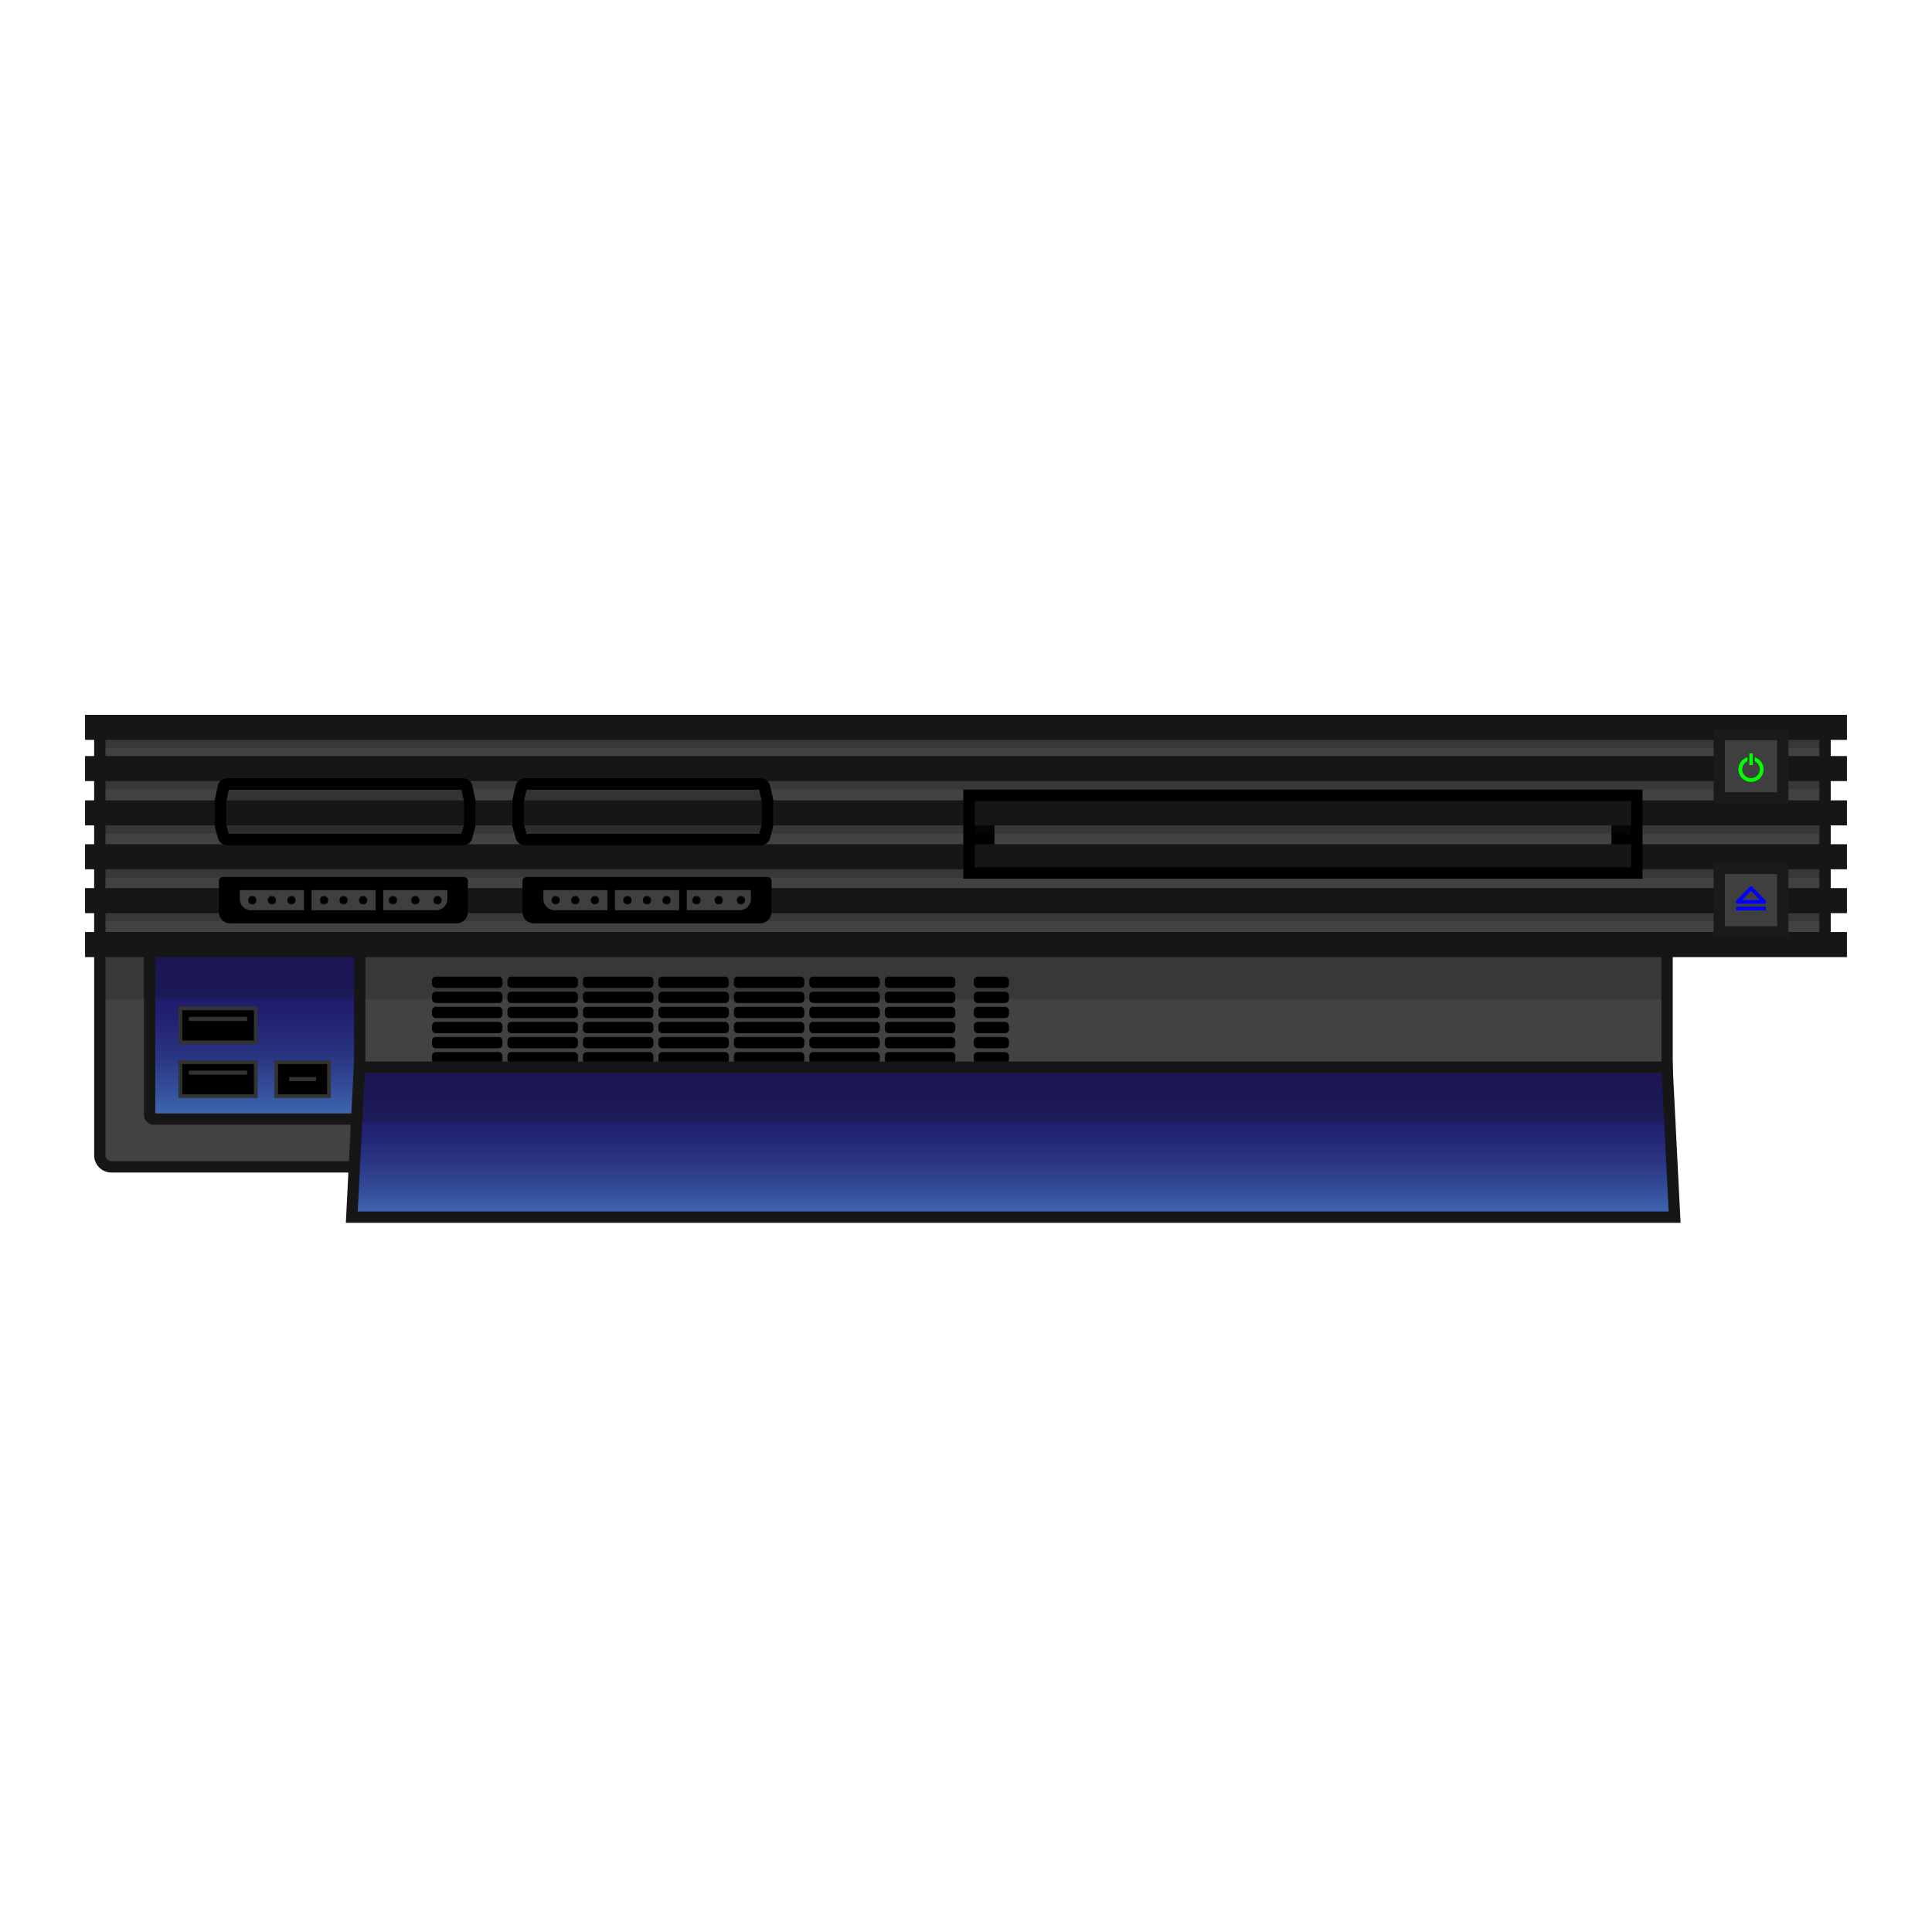<svg id="Layer_1" data-name="Layer 1" xmlns="http://www.w3.org/2000/svg" xmlns:xlink="http://www.w3.org/1999/xlink" viewBox="0 0 512 512"><defs><style>.cls-1{fill:#424242;}.cls-1,.cls-11,.cls-2{stroke:#161616;}.cls-1,.cls-10,.cls-11,.cls-12,.cls-13,.cls-15,.cls-2,.cls-3,.cls-6,.cls-7{stroke-miterlimit:10;}.cls-1,.cls-10,.cls-11,.cls-2,.cls-3,.cls-6{stroke-width:3px;}.cls-2{fill:url(#linear-gradient);}.cls-3,.cls-8{fill:#333;}.cls-10,.cls-3{stroke:#000;}.cls-4,.cls-5{fill:#161616;}.cls-5{opacity:0.23;}.cls-6,.cls-9{fill:#3f3f3f;}.cls-6{stroke:#1a1a1a;}.cls-7{stroke:#333;}.cls-10,.cls-12,.cls-14,.cls-15{fill:none;}.cls-11{fill:url(#linear-gradient-2);}.cls-12{stroke:lime;}.cls-13{fill:lime;stroke:#3f3f3f;stroke-width:0.5px;}.cls-14,.cls-15{stroke:blue;}.cls-14{stroke-linejoin:round;}</style><linearGradient id="linear-gradient" x1="67.49" y1="296.56" x2="67.49" y2="251.23" gradientUnits="userSpaceOnUse"><stop offset="0" stop-color="#416cb4"/><stop offset="0.16" stop-color="#35519b"/><stop offset="0.36" stop-color="#2a3683"/><stop offset="0.57" stop-color="#222372"/><stop offset="0.78" stop-color="#1d1867"/><stop offset="1" stop-color="#1b1464"/></linearGradient><linearGradient id="linear-gradient-2" x1="268.51" y1="322.56" x2="268.51" y2="282.81" xlink:href="#linear-gradient"/></defs><title>ps2</title><path class="cls-1" d="M26.46,250.32H441.79a0,0,0,0,1,0,0v55.85a3.06,3.06,0,0,1-3.06,3.06H29.52a3.06,3.06,0,0,1-3.06-3.06V250.32A0,0,0,0,1,26.46,250.32Z"/><rect class="cls-2" x="39.65" y="251.23" width="55.67" height="45.33" rx="1" ry="1"/><path class="cls-1" d="M26.46,191.56h457.2a0,0,0,0,1,0,0v55.55a3.21,3.21,0,0,1-3.21,3.21H29.66a3.21,3.21,0,0,1-3.21-3.21V191.56A0,0,0,0,1,26.46,191.56Z"/><path class="cls-3" d="M60.25,207.75h62.41a1,1,0,0,1,1,.78l.82,3.57v6.64l-.81,3a1,1,0,0,1-1,.74H60.23a1,1,0,0,1-1-.74l-.8-3V212.1l.82-3.57A1,1,0,0,1,60.25,207.75Z"/><rect x="256.79" y="215.42" width="6.75" height="11.63"/><path class="cls-3" d="M139.16,207.75h62.41a1,1,0,0,1,1,.78l.82,3.57v6.64l-.8,3a1,1,0,0,1-1,.74H139.14a1,1,0,0,1-1-.74l-.81-3V212.1l.83-3.57A1,1,0,0,1,139.16,207.75Z"/><rect x="427.04" y="215.42" width="6.75" height="11.63"/><rect class="cls-4" x="22.54" y="189.44" width="466.92" height="6.64"/><rect class="cls-4" x="22.54" y="200.36" width="466.92" height="6.64"/><rect class="cls-4" x="22.54" y="212.1" width="466.92" height="6.64"/><rect class="cls-4" x="22.54" y="223.73" width="466.92" height="6.64"/><rect class="cls-4" x="22.54" y="235.36" width="466.92" height="6.64"/><rect class="cls-4" x="22.54" y="247" width="466.92" height="6.64"/><rect class="cls-5" x="26.46" y="191.63" width="457.2" height="6.64"/><rect class="cls-5" x="26.46" y="202.56" width="457.2" height="6.64"/><rect class="cls-5" x="26.46" y="214.29" width="457.2" height="6.64"/><rect class="cls-5" x="26.46" y="225.93" width="457.2" height="6.64"/><rect class="cls-5" x="26.46" y="237.56" width="457.2" height="6.64"/><rect class="cls-5" x="26.46" y="250.32" width="415.33" height="14.49"/><rect class="cls-6" x="455.62" y="230.14" width="16.83" height="16.83"/><rect class="cls-6" x="455.62" y="194.64" width="16.83" height="16.83"/><rect class="cls-7" x="47.78" y="267.23" width="20" height="9"/><rect class="cls-8" x="50.05" y="269.47" width="15.45" height="1.09"/><rect class="cls-7" x="47.78" y="281.48" width="20" height="9"/><rect class="cls-8" x="50.05" y="283.72" width="15.45" height="1.09"/><rect class="cls-7" x="73.18" y="281.48" width="14.01" height="9"/><rect x="114.49" y="258.81" width="18.67" height="3" rx="1" ry="1"/><rect x="114.49" y="262.81" width="18.67" height="3" rx="1" ry="1"/><rect x="114.49" y="266.81" width="18.67" height="3" rx="1" ry="1"/><rect x="114.49" y="270.81" width="18.67" height="3" rx="1" ry="1"/><rect x="114.49" y="274.81" width="18.67" height="3" rx="1" ry="1"/><rect x="114.49" y="278.81" width="18.67" height="3" rx="1" ry="1"/><rect x="114.49" y="282.81" width="18.67" height="3" rx="1" ry="1"/><rect x="114.49" y="286.81" width="18.67" height="3" rx="1" ry="1"/><rect x="114.49" y="290.81" width="18.67" height="3" rx="1" ry="1"/><rect x="114.49" y="294.81" width="18.67" height="3" rx="1" ry="1"/><rect x="134.49" y="258.81" width="18.67" height="3" rx="1" ry="1"/><rect x="134.49" y="262.81" width="18.67" height="3" rx="1" ry="1"/><rect x="134.49" y="266.81" width="18.67" height="3" rx="1" ry="1"/><rect x="134.49" y="270.81" width="18.67" height="3" rx="1" ry="1"/><rect x="134.49" y="274.81" width="18.67" height="3" rx="1" ry="1"/><rect x="134.49" y="278.81" width="18.67" height="3" rx="1" ry="1"/><rect x="134.49" y="282.81" width="18.67" height="3" rx="1" ry="1"/><rect x="134.49" y="286.81" width="18.67" height="3" rx="1" ry="1"/><rect x="134.49" y="290.81" width="18.67" height="3" rx="1" ry="1"/><rect x="134.49" y="294.81" width="18.67" height="3" rx="1" ry="1"/><rect x="154.49" y="258.81" width="18.67" height="3" rx="1" ry="1"/><rect x="154.49" y="262.81" width="18.67" height="3" rx="1" ry="1"/><rect x="154.49" y="266.81" width="18.67" height="3" rx="1" ry="1"/><rect x="154.49" y="270.81" width="18.67" height="3" rx="1" ry="1"/><rect x="154.49" y="274.81" width="18.67" height="3" rx="1" ry="1"/><rect x="154.49" y="278.81" width="18.67" height="3" rx="1" ry="1"/><rect x="154.49" y="282.81" width="18.67" height="3" rx="1" ry="1"/><rect x="154.49" y="286.81" width="18.67" height="3" rx="1" ry="1"/><rect x="154.49" y="290.81" width="18.67" height="3" rx="1" ry="1"/><rect x="154.49" y="294.81" width="18.67" height="3" rx="1" ry="1"/><rect x="174.49" y="258.81" width="18.67" height="3" rx="1" ry="1"/><rect x="174.49" y="262.81" width="18.67" height="3" rx="1" ry="1"/><rect x="174.49" y="266.81" width="18.67" height="3" rx="1" ry="1"/><rect x="174.49" y="270.81" width="18.67" height="3" rx="1" ry="1"/><rect x="174.49" y="274.81" width="18.67" height="3" rx="1" ry="1"/><rect x="174.49" y="278.81" width="18.67" height="3" rx="1" ry="1"/><rect x="174.49" y="282.81" width="18.67" height="3" rx="1" ry="1"/><rect x="174.49" y="286.81" width="18.67" height="3" rx="1" ry="1"/><rect x="174.49" y="290.81" width="18.67" height="3" rx="1" ry="1"/><rect x="174.49" y="294.81" width="18.67" height="3" rx="1" ry="1"/><rect x="194.49" y="258.81" width="18.67" height="3" rx="1" ry="1"/><rect x="194.49" y="262.81" width="18.67" height="3" rx="1" ry="1"/><rect x="194.49" y="266.81" width="18.67" height="3" rx="1" ry="1"/><rect x="194.49" y="270.81" width="18.67" height="3" rx="1" ry="1"/><rect x="194.49" y="274.81" width="18.67" height="3" rx="1" ry="1"/><rect x="194.49" y="278.81" width="18.67" height="3" rx="1" ry="1"/><rect x="194.49" y="282.81" width="18.67" height="3" rx="1" ry="1"/><rect x="194.49" y="286.81" width="18.67" height="3" rx="1" ry="1"/><rect x="194.49" y="290.81" width="18.67" height="3" rx="1" ry="1"/><rect x="194.49" y="294.81" width="18.67" height="3" rx="1" ry="1"/><rect x="214.49" y="258.81" width="18.67" height="3" rx="1" ry="1"/><rect x="214.49" y="262.81" width="18.67" height="3" rx="1" ry="1"/><rect x="214.49" y="266.81" width="18.67" height="3" rx="1" ry="1"/><rect x="214.49" y="270.81" width="18.67" height="3" rx="1" ry="1"/><rect x="214.49" y="274.81" width="18.67" height="3" rx="1" ry="1"/><rect x="214.49" y="278.81" width="18.67" height="3" rx="1" ry="1"/><rect x="214.49" y="282.81" width="18.67" height="3" rx="1" ry="1"/><rect x="214.49" y="286.81" width="18.67" height="3" rx="1" ry="1"/><rect x="214.49" y="290.81" width="18.67" height="3" rx="1" ry="1"/><rect x="214.49" y="294.81" width="18.67" height="3" rx="1" ry="1"/><rect x="234.49" y="258.81" width="18.67" height="3" rx="1" ry="1"/><rect x="234.49" y="262.81" width="18.67" height="3" rx="1" ry="1"/><rect x="234.49" y="266.81" width="18.67" height="3" rx="1" ry="1"/><rect x="234.49" y="270.81" width="18.67" height="3" rx="1" ry="1"/><rect x="234.49" y="274.81" width="18.67" height="3" rx="1" ry="1"/><rect x="234.49" y="278.81" width="18.67" height="3" rx="1" ry="1"/><rect x="234.49" y="282.81" width="18.67" height="3" rx="1" ry="1"/><rect x="234.49" y="286.81" width="18.67" height="3" rx="1" ry="1"/><rect x="234.49" y="290.81" width="18.67" height="3" rx="1" ry="1"/><rect x="234.49" y="294.81" width="18.67" height="3" rx="1" ry="1"/><rect x="258.06" y="258.81" width="9.33" height="3" rx="1.06" ry="1.06"/><rect x="258.06" y="262.81" width="9.33" height="3" rx="1.06" ry="1.06"/><rect x="258.06" y="266.81" width="9.33" height="3" rx="1.06" ry="1.06"/><rect x="258.06" y="270.81" width="9.33" height="3" rx="1.06" ry="1.06"/><rect x="258.06" y="274.81" width="9.33" height="3" rx="1.06" ry="1.06"/><rect x="258.06" y="278.81" width="9.33" height="3" rx="1.06" ry="1.06"/><rect x="258.06" y="282.81" width="9.33" height="3" rx="1.06" ry="1.06"/><rect x="258.06" y="286.81" width="9.33" height="3" rx="1.06" ry="1.06"/><rect x="258.06" y="290.81" width="9.33" height="3" rx="1.06" ry="1.06"/><rect x="258.06" y="294.81" width="9.33" height="3" rx="1.06" ry="1.06"/><path d="M59,232.44h64a1,1,0,0,1,1,1v8.25a3,3,0,0,1-3,3H61a3,3,0,0,1-3-3v-8.25A1,1,0,0,1,59,232.44Z"/><path class="cls-9" d="M63.55,235.89h17a0,0,0,0,1,0,0v5.33a0,0,0,0,1,0,0h-14a3,3,0,0,1-3-3v-2.33A0,0,0,0,1,63.55,235.89Z"/><circle cx="66.86" cy="238.56" r="1.09"/><circle cx="72.05" cy="238.56" r="1.09"/><circle cx="77.23" cy="238.56" r="1.09"/><rect class="cls-9" x="82.55" y="235.89" width="17" height="5.33"/><circle cx="85.86" cy="238.56" r="1.09"/><circle cx="91.05" cy="238.56" r="1.09"/><circle cx="96.23" cy="238.56" r="1.09"/><path class="cls-9" d="M101.55,235.89h17a0,0,0,0,1,0,0v2.33a3,3,0,0,1-3,3h-14a0,0,0,0,1,0,0v-5.33A0,0,0,0,1,101.55,235.89Z"/><circle cx="104.15" cy="238.56" r="1.09"/><circle cx="110.05" cy="238.56" r="1.09"/><circle cx="115.95" cy="238.56" r="1.09"/><path d="M139.46,232.44h64a1,1,0,0,1,1,1v8.25a3,3,0,0,1-3,3h-60a3,3,0,0,1-3-3v-8.25A1,1,0,0,1,139.46,232.44Z"/><path class="cls-9" d="M144,235.89h17a0,0,0,0,1,0,0v5.33a0,0,0,0,1,0,0H147a3,3,0,0,1-3-3v-2.33A0,0,0,0,1,144,235.89Z"/><circle cx="147.27" cy="238.56" r="1.09"/><circle cx="152.46" cy="238.56" r="1.09"/><circle cx="157.65" cy="238.56" r="1.09"/><rect class="cls-9" x="162.96" y="235.89" width="17" height="5.33"/><circle cx="166.27" cy="238.56" r="1.09"/><circle cx="171.46" cy="238.56" r="1.09"/><circle cx="176.65" cy="238.56" r="1.09"/><path class="cls-9" d="M182,235.89h17a0,0,0,0,1,0,0v2.33a3,3,0,0,1-3,3H182a0,0,0,0,1,0,0v-5.33A0,0,0,0,1,182,235.89Z"/><circle cx="184.56" cy="238.56" r="1.09"/><circle cx="190.46" cy="238.56" r="1.09"/><circle cx="196.36" cy="238.56" r="1.09"/><rect class="cls-10" x="256.79" y="210.75" width="177" height="20.61"/><path class="cls-10" d="M139.16,207.75h62.41a1,1,0,0,1,1,.78l.82,3.57v6.64l-.8,3a1,1,0,0,1-1,.74H139.14a1,1,0,0,1-1-.74l-.81-3V212.1l.83-3.57A1,1,0,0,1,139.16,207.75Z"/><path class="cls-10" d="M60.25,207.75h62.41a1,1,0,0,1,1,.78l.82,3.57v6.64l-.81,3a1,1,0,0,1-1,.74H60.23a1,1,0,0,1-1-.74l-.8-3V212.1l.82-3.57A1,1,0,0,1,60.25,207.75Z"/><rect class="cls-8" x="76.64" y="285.43" width="7.1" height="1.09"/><polygon class="cls-11" points="443.79 322.56 93.23 322.56 95.23 282.81 441.79 282.81 443.79 322.56"/><rect class="cls-5" x="95.79" y="282.73" width="346" height="14.49"/><circle class="cls-12" cx="464.04" cy="203.88" r="2.84"/><rect class="cls-13" x="463.34" y="199.4" width="1.41" height="3.61"/><polygon class="cls-14" points="464.04 235.37 460.52 239.01 467.56 239.01 464.04 235.37"/><line class="cls-15" x1="460.11" y1="240.78" x2="467.97" y2="240.78"/></svg>